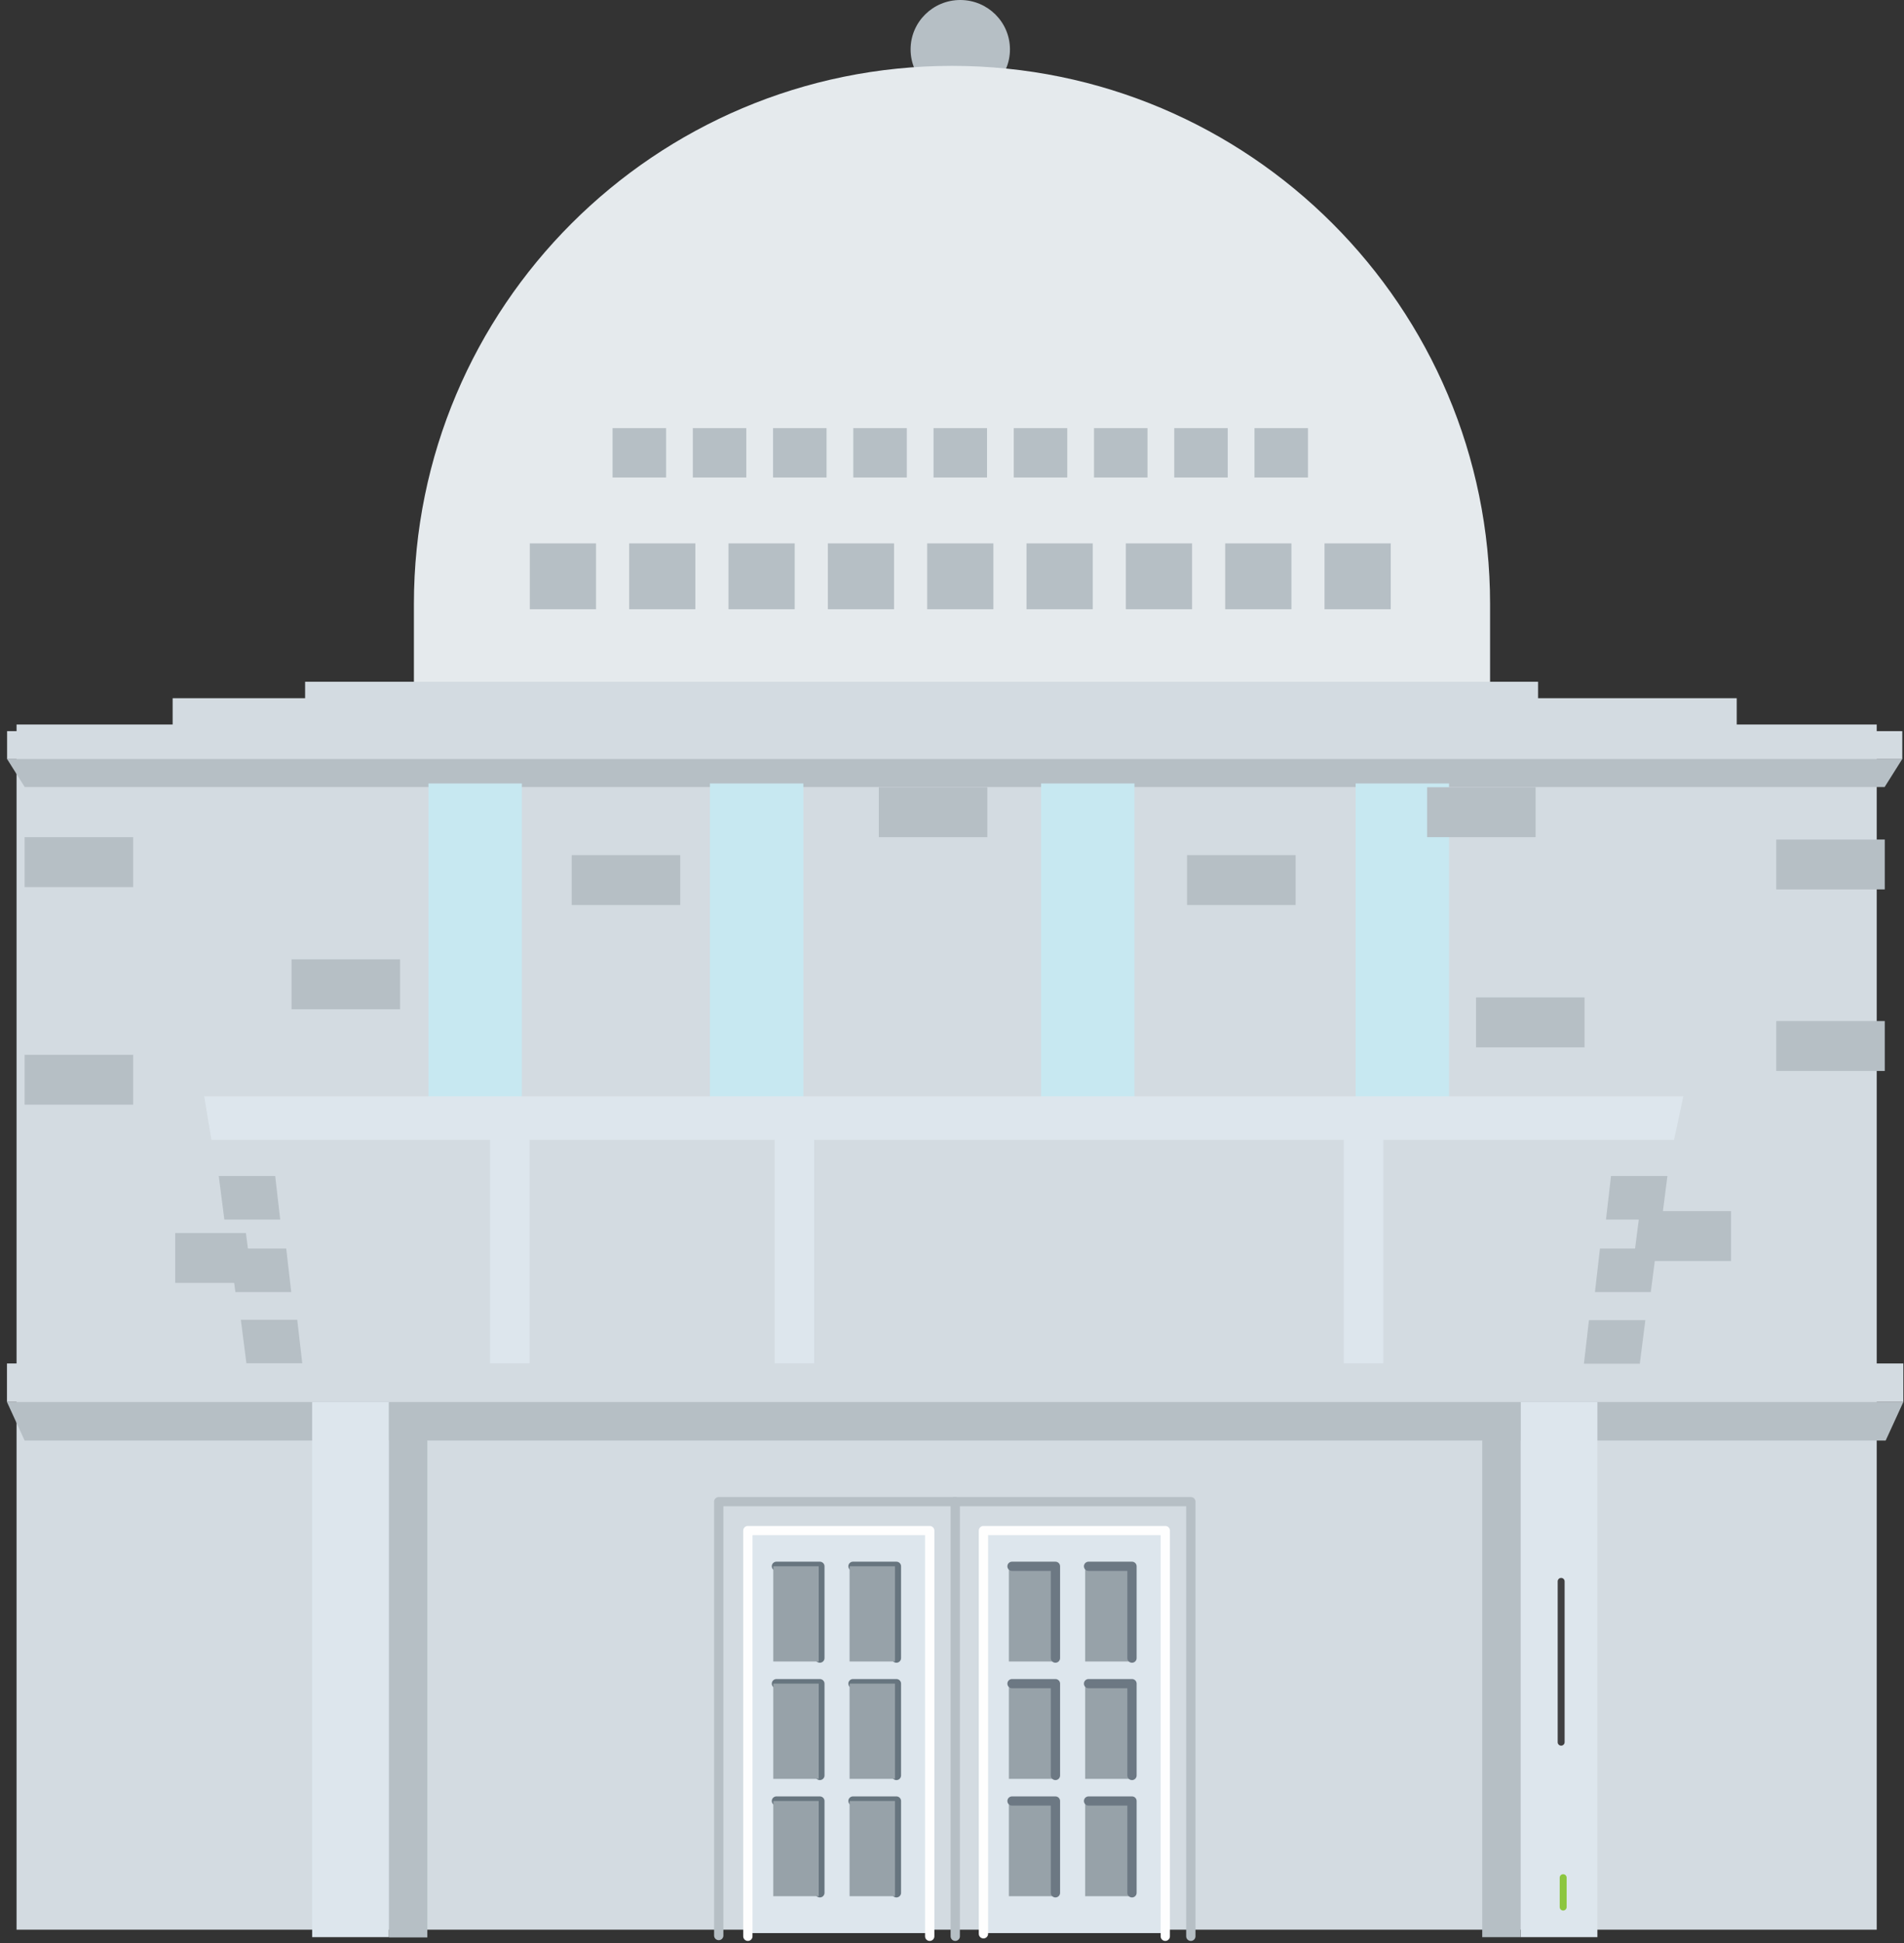 <?xml version="1.0" encoding="UTF-8"?>
<svg width="98px" height="100px" viewBox="0 0 98 100" version="1.1" xmlns="http://www.w3.org/2000/svg" xmlns:xlink="http://www.w3.org/1999/xlink">
    <rect x="0" y="0" width="98" height="100" fill="#333333" stroke="none"/>
    <!-- Generator: Sketch 51.3 (57544) - http://www.bohemiancoding.com/sketch -->
    <title>Group 37</title>
    <desc>Created with Sketch.</desc>
    <defs></defs>
    <g id="---▶︎--Home" stroke="none" stroke-width="1" fill="none" fill-rule="evenodd">
        <g id="Home-page-desktop-1" transform="translate(-724, -1218)">
            <g id="Group-34" transform="translate(635, 1171)">
                <g id="Group-37" transform="translate(89, 47)">
                    <ellipse id="Oval-6" fill="#B6BFC5" cx="49.426" cy="2.542" rx="2.557" ry="2.542"></ellipse>
                    <g id="Oval-5" transform="translate(21.304, 3.39)" fill="#E5EAED">
                        <path d="M27.696,0 L27.696,0 C42.992,-2.80980874e-15 55.391,12.4 55.391,27.696 L55.391,32.203 L0,32.203 L-7.10542736e-15,27.696 C-8.97863318e-15,12.4 12.4,2.80980874e-15 27.696,0 Z" id="Mask"></path>
                    </g>
                    <path d="M27.27,27.966 L30.678,27.966 L30.678,31.356 L27.27,31.356 L27.27,27.966 Z M32.383,27.966 L35.791,27.966 L35.791,31.356 L32.383,31.356 L32.383,27.966 Z M37.496,27.966 L40.904,27.966 L40.904,31.356 L37.496,31.356 L37.496,27.966 Z M42.609,27.966 L46.017,27.966 L46.017,31.356 L42.609,31.356 L42.609,27.966 Z M47.722,27.966 L51.13,27.966 L51.13,31.356 L47.722,31.356 L47.722,27.966 Z M52.835,27.966 L56.243,27.966 L56.243,31.356 L52.835,31.356 L52.835,27.966 Z M57.948,27.966 L61.357,27.966 L61.357,31.356 L57.948,31.356 L57.948,27.966 Z M63.061,27.966 L66.47,27.966 L66.47,31.356 L63.061,31.356 L63.061,27.966 Z M68.174,27.966 L71.583,27.966 L71.583,31.356 L68.174,31.356 L68.174,27.966 Z M31.53,22.034 L34.284,22.034 L34.284,24.576 L31.53,24.576 L31.53,22.034 Z M35.66,22.034 L38.413,22.034 L38.413,24.576 L35.66,24.576 L35.66,22.034 Z M39.79,22.034 L42.543,22.034 L42.543,24.576 L39.79,24.576 L39.79,22.034 Z M43.92,22.034 L46.673,22.034 L46.673,24.576 L43.92,24.576 L43.92,22.034 Z M48.049,22.034 L50.803,22.034 L50.803,24.576 L48.049,24.576 L48.049,22.034 Z M52.179,22.034 L54.932,22.034 L54.932,24.576 L52.179,24.576 L52.179,22.034 Z M56.309,22.034 L59.062,22.034 L59.062,24.576 L56.309,24.576 L56.309,22.034 Z M60.439,22.034 L63.192,22.034 L63.192,24.576 L60.439,24.576 L60.439,22.034 Z M64.569,22.034 L67.322,22.034 L67.322,24.576 L64.569,24.576 L64.569,22.034 Z" id="Combined-Shape" fill="#B6BFC5"></path>
                    <g id="Group-36" transform="translate(0, 34.746)">
                        <polygon id="Fill-3" fill="#D3DBE1" points="0.852 64.568 96.596 64.568 96.596 2.542 0.852 2.542 0.852 58.516"></polygon>
                        <polygon id="Fill-4" fill="#D3DBE1" points="0.365 4.325 97.911 4.325 97.911 2.883 0.365 2.883"></polygon>
                        <polygon id="Fill-4" fill="#D3DBE1" points="8.886 2.63 89.391 2.63 89.391 1.188 8.886 1.188"></polygon>
                        <polygon id="Fill-4" fill="#D3DBE1" points="15.704 1.783 79.165 1.783 79.165 0.341 15.704 0.341"></polygon>
                        <polygon id="Fill-5" fill="#B6BFC5" points="0.365 4.318 1.273 5.76 97.003 5.76 97.911 4.318"></polygon>
                        <polygon id="Fill-8" fill="#C7E8F1" points="22.054 23.237 26.861 23.237 26.861 5.576 22.054 5.576"></polygon>
                        <polygon id="Fill-8" fill="#C7E8F1" points="36.541 23.237 41.348 23.237 41.348 5.576 36.541 5.576"></polygon>
                        <polygon id="Fill-8" fill="#C7E8F1" points="53.585 23.237 58.391 23.237 58.391 5.576 53.585 5.576"></polygon>
                        <polygon id="Fill-8" fill="#C7E8F1" points="69.776 23.237 74.583 23.237 74.583 5.576 69.776 5.576"></polygon>
                        <polygon id="Fill-55" fill="#B6BFC5" points="9.018 31.282 14.604 31.282 14.604 28.714 9.018 28.714"></polygon>
                        <polygon id="Fill-56" fill="#B6BFC5" points="83.511 30.155 89.097 30.155 89.097 27.586 83.511 27.586"></polygon>
                        <polygon id="Fill-57" fill="#B6BFC5" points="75.971 19.156 81.558 19.156 81.558 16.587 75.971 16.587"></polygon>
                        <polygon id="Fill-58" fill="#B6BFC5" points="91.424 11.029 97.01 11.029 97.01 8.461 91.424 8.461"></polygon>
                        <polygon id="Fill-59" fill="#B6BFC5" points="91.424 20.373 97.01 20.373 97.01 17.804 91.424 17.804"></polygon>
                        <polygon id="Fill-60" fill="#B6BFC5" points="73.453 8.339 79.039 8.339 79.039 5.77 73.453 5.77"></polygon>
                        <polygon id="Fill-61" fill="#B6BFC5" points="61.098 11.832 66.685 11.832 66.685 9.263 61.098 9.263"></polygon>
                        <polygon id="Fill-62" fill="#B6BFC5" points="45.233 8.339 50.82 8.339 50.82 5.77 45.233 5.77"></polygon>
                        <polygon id="Fill-63" fill="#B6BFC5" points="29.426 11.832 35.012 11.832 35.012 9.263 29.426 9.263"></polygon>
                        <polygon id="Fill-64" fill="#B6BFC5" points="15.006 17.196 20.592 17.196 20.592 14.628 15.006 14.628"></polygon>
                        <polygon id="Fill-65" fill="#B6BFC5" points="1.266 22.109 6.852 22.109 6.852 19.54 1.266 19.54"></polygon>
                        <polygon id="Fill-66" fill="#B6BFC5" points="1.266 10.909 6.852 10.909 6.852 8.34 1.266 8.34"></polygon>
                        <polygon id="Fill-72" fill="#D3DBE1" points="83.296 36.254 13.622 36.254 11.805 22.046 85.113 22.046"></polygon>
                        <polygon id="Fill-73" fill="#D3DBE1" points="0.359 37.41 97.966 37.41 97.966 35.427 0.359 35.427"></polygon>
                        <polygon id="Fill-74" fill="#B6BFC5" points="0.359 37.41 1.267 39.393 97.057 39.393 97.966 37.41"></polygon>
                        <polygon id="Fill-75" fill="#DDE6ED" points="16.067 64.952 20.019 64.952 20.019 37.414 16.067 37.414"></polygon>
                        <polygon id="Fill-76" fill="#B6BFC5" points="21.995 64.966 20.02 64.966 20.02 37.428 21.995 39.401"></polygon>
                        <polygon id="Fill-77" fill="#DDE6ED" points="78.268 64.952 82.219 64.952 82.219 37.414 78.268 37.414"></polygon>
                        <polygon id="Fill-78" fill="#B6BFC5" points="76.291 64.952 78.267 64.952 78.267 37.414 76.291 39.387"></polygon>
                        <path d="M39.964,51.728 L42.199,51.728 C42.296,51.728 42.375,51.806 42.375,51.903 L42.375,56.63 C42.375,56.727 42.296,56.805 42.199,56.805 C42.101,56.805 42.022,56.727 42.022,56.63 L42.022,52.078 L39.964,52.078 C39.866,52.078 39.787,52 39.787,51.903 C39.787,51.806 39.866,51.728 39.964,51.728 Z M39.964,45.688 L42.199,45.688 C42.296,45.688 42.375,45.766 42.375,45.863 L42.375,50.59 C42.375,50.687 42.296,50.765 42.199,50.765 C42.101,50.765 42.022,50.687 42.022,50.59 L42.022,46.038 L39.964,46.038 C39.866,46.038 39.787,45.96 39.787,45.863 C39.787,45.766 39.866,45.688 39.964,45.688 Z M43.904,57.768 L46.139,57.768 C46.236,57.768 46.315,57.846 46.315,57.943 L46.315,62.67 C46.315,62.767 46.236,62.845 46.139,62.845 C46.041,62.845 45.962,62.767 45.962,62.67 L45.962,58.118 L43.904,58.118 C43.806,58.118 43.728,58.04 43.728,57.943 C43.728,57.846 43.806,57.768 43.904,57.768 Z M43.904,51.728 L46.139,51.728 C46.236,51.728 46.315,51.806 46.315,51.903 L46.315,56.63 C46.315,56.727 46.236,56.805 46.139,56.805 C46.041,56.805 45.962,56.727 45.962,56.63 L45.962,52.078 L43.904,52.078 C43.806,52.078 43.728,52 43.728,51.903 C43.728,51.806 43.806,51.728 43.904,51.728 Z M43.904,45.688 L46.139,45.688 C46.236,45.688 46.315,45.766 46.315,45.863 L46.315,50.59 C46.315,50.687 46.236,50.765 46.139,50.765 C46.041,50.765 45.962,50.687 45.962,50.59 L45.962,46.038 L43.904,46.038 C43.806,46.038 43.728,45.96 43.728,45.863 C43.728,45.766 43.806,45.688 43.904,45.688 Z M42.375,62.67 C42.375,62.767 42.296,62.845 42.199,62.845 C42.101,62.845 42.022,62.767 42.022,62.67 L42.022,58.118 L39.964,58.118 C39.866,58.118 39.787,58.04 39.787,57.943 C39.787,57.846 39.866,57.768 39.964,57.768 L42.199,57.768 C42.296,57.768 42.375,57.846 42.375,57.943 L42.375,62.67 Z M38.67,64.744 L47.676,64.744 L47.676,44.2 L38.67,44.2 L38.67,64.744 Z" id="Fill-79" fill="#DDE6ED"></path>
                        <path d="M49.168,65.147 C49.036,65.147 48.929,65.04 48.929,64.909 L48.929,42.776 L37.233,42.776 L37.233,64.871 C37.233,65.002 37.126,65.108 36.994,65.108 C36.862,65.108 36.755,65.002 36.755,64.871 L36.755,42.538 C36.755,42.407 36.862,42.301 36.994,42.301 L49.168,42.301 C49.3,42.301 49.407,42.407 49.407,42.538 L49.407,64.909 C49.407,65.04 49.3,65.147 49.168,65.147" id="Fill-81" fill="#B6BFC5"></path>
                        <path d="M47.852,65.147 C47.72,65.147 47.613,65.04 47.613,64.909 L47.613,44.264 L38.732,44.264 L38.732,64.909 C38.732,65.04 38.625,65.147 38.493,65.147 C38.361,65.147 38.254,65.04 38.254,64.909 L38.254,44.027 C38.254,43.896 38.361,43.789 38.493,43.789 L47.852,43.789 C47.984,43.789 48.092,43.896 48.092,44.027 L48.092,64.909 C48.092,65.04 47.984,65.147 47.852,65.147" id="Fill-83" fill="#FEFEFE"></path>
                        <path d="M42.198,50.829 C42.066,50.829 41.959,50.723 41.959,50.592 L41.959,46.102 L39.964,46.102 C39.832,46.102 39.725,45.996 39.725,45.865 C39.725,45.734 39.832,45.628 39.964,45.628 L42.198,45.628 C42.33,45.628 42.438,45.734 42.438,45.865 L42.438,50.592 C42.438,50.723 42.33,50.829 42.198,50.829" id="Fill-85" fill="#67757F"></path>
                        <path d="M42.198,56.869 C42.066,56.869 41.959,56.763 41.959,56.632 L41.959,52.142 L39.964,52.142 C39.832,52.142 39.725,52.036 39.725,51.905 C39.725,51.774 39.832,51.668 39.964,51.668 L42.198,51.668 C42.33,51.668 42.438,51.774 42.438,51.905 L42.438,56.632 C42.438,56.763 42.33,56.869 42.198,56.869" id="Fill-87" fill="#67757F"></path>
                        <path d="M42.198,62.909 C42.066,62.909 41.959,62.803 41.959,62.672 L41.959,58.182 L39.964,58.182 C39.832,58.182 39.725,58.076 39.725,57.945 C39.725,57.814 39.832,57.708 39.964,57.708 L42.198,57.708 C42.33,57.708 42.438,57.814 42.438,57.945 L42.438,62.672 C42.438,62.803 42.33,62.909 42.198,62.909" id="Fill-89" fill="#67757F"></path>
                        <path d="M46.139,50.829 C46.007,50.829 45.9,50.723 45.9,50.592 L45.9,46.102 L43.904,46.102 C43.772,46.102 43.665,45.996 43.665,45.865 C43.665,45.734 43.772,45.628 43.904,45.628 L46.139,45.628 C46.271,45.628 46.378,45.734 46.378,45.865 L46.378,50.592 C46.378,50.723 46.271,50.829 46.139,50.829" id="Fill-91" fill="#67757F"></path>
                        <path d="M46.139,56.869 C46.007,56.869 45.9,56.763 45.9,56.632 L45.9,52.142 L43.904,52.142 C43.772,52.142 43.665,52.036 43.665,51.905 C43.665,51.774 43.772,51.668 43.904,51.668 L46.139,51.668 C46.271,51.668 46.378,51.774 46.378,51.905 L46.378,56.632 C46.378,56.763 46.271,56.869 46.139,56.869" id="Fill-93" fill="#67757F"></path>
                        <path d="M46.139,62.909 C46.007,62.909 45.9,62.803 45.9,62.672 L45.9,58.182 L43.904,58.182 C43.772,58.182 43.665,58.076 43.665,57.945 C43.665,57.814 43.772,57.708 43.904,57.708 L46.139,57.708 C46.271,57.708 46.378,57.814 46.378,57.945 L46.378,62.672 C46.378,62.803 46.271,62.909 46.139,62.909" id="Fill-95" fill="#67757F"></path>
                        <path d="M52.089,51.728 L54.324,51.728 C54.421,51.728 54.5,51.806 54.5,51.903 L54.5,56.63 C54.5,56.727 54.421,56.805 54.324,56.805 C54.226,56.805 54.147,56.727 54.147,56.63 L54.147,52.078 L52.089,52.078 C51.991,52.078 51.912,52 51.912,51.903 C51.912,51.806 51.991,51.728 52.089,51.728 Z M52.089,45.688 L54.324,45.688 C54.421,45.688 54.5,45.766 54.5,45.863 L54.5,50.59 C54.5,50.687 54.421,50.765 54.324,50.765 C54.226,50.765 54.147,50.687 54.147,50.59 L54.147,46.038 L52.089,46.038 C51.991,46.038 51.912,45.96 51.912,45.863 C51.912,45.766 51.991,45.688 52.089,45.688 Z M56.029,57.768 L58.264,57.768 C58.362,57.768 58.441,57.846 58.441,57.943 L58.441,62.67 C58.441,62.767 58.362,62.845 58.264,62.845 C58.167,62.845 58.088,62.767 58.088,62.67 L58.088,58.118 L56.029,58.118 C55.932,58.118 55.853,58.04 55.853,57.943 C55.853,57.846 55.932,57.768 56.029,57.768 Z M56.029,51.728 L58.264,51.728 C58.362,51.728 58.441,51.806 58.441,51.903 L58.441,56.63 C58.441,56.727 58.362,56.805 58.264,56.805 C58.167,56.805 58.088,56.727 58.088,56.63 L58.088,52.078 L56.029,52.078 C55.932,52.078 55.853,52 55.853,51.903 C55.853,51.806 55.932,51.728 56.029,51.728 Z M56.029,45.688 L58.264,45.688 C58.362,45.688 58.441,45.766 58.441,45.863 L58.441,50.59 C58.441,50.687 58.362,50.765 58.264,50.765 C58.167,50.765 58.088,50.687 58.088,50.59 L58.088,46.038 L56.029,46.038 C55.932,46.038 55.853,45.96 55.853,45.863 C55.853,45.766 55.932,45.688 56.029,45.688 Z M54.5,62.67 C54.5,62.767 54.421,62.845 54.324,62.845 C54.226,62.845 54.147,62.767 54.147,62.67 L54.147,58.118 L52.089,58.118 C51.991,58.118 51.912,58.04 51.912,57.943 C51.912,57.846 51.991,57.768 52.089,57.768 L54.324,57.768 C54.421,57.768 54.5,57.846 54.5,57.943 L54.5,62.67 Z M50.795,64.744 L59.801,64.744 L59.801,44.2 L50.795,44.2 L50.795,64.744 Z" id="Fill-97" fill="#DDE6ED"></path>
                        <polygon id="Fill-99" fill="#97A2A9" points="39.801 50.765 42.14 50.765 42.14 45.864 39.801 45.864"></polygon>
                        <polygon id="Fill-101" fill="#97A2A9" points="43.728 50.765 46.066 50.765 46.066 45.864 43.728 45.864"></polygon>
                        <polygon id="Fill-103" fill="#97A2A9" points="39.801 56.805 42.14 56.805 42.14 51.904 39.801 51.904"></polygon>
                        <polygon id="Fill-105" fill="#97A2A9" points="43.728 56.805 46.066 56.805 46.066 51.904 43.728 51.904"></polygon>
                        <polygon id="Fill-107" fill="#97A2A9" points="39.801 62.845 42.14 62.845 42.14 57.944 39.801 57.944"></polygon>
                        <polygon id="Fill-109" fill="#97A2A9" points="43.728 62.845 46.066 62.845 46.066 57.944 43.728 57.944"></polygon>
                        <polygon id="Fill-111" fill="#97A2A9" points="51.926 50.765 54.265 50.765 54.265 45.864 51.926 45.864"></polygon>
                        <polygon id="Fill-113" fill="#97A2A9" points="55.853 50.765 58.192 50.765 58.192 45.864 55.853 45.864"></polygon>
                        <polygon id="Fill-115" fill="#97A2A9" points="51.926 56.805 54.265 56.805 54.265 51.904 51.926 51.904"></polygon>
                        <polygon id="Fill-117" fill="#97A2A9" points="55.853 56.805 58.192 56.805 58.192 51.904 55.853 51.904"></polygon>
                        <polygon id="Fill-119" fill="#97A2A9" points="51.926 62.845 54.265 62.845 54.265 57.944 51.926 57.944"></polygon>
                        <polygon id="Fill-121" fill="#97A2A9" points="55.853 62.845 58.192 62.845 58.192 57.944 55.853 57.944"></polygon>
                        <path d="M61.293,65.147 C61.161,65.147 61.054,65.04 61.054,64.909 L61.054,42.776 L49.119,42.776 C48.987,42.776 48.88,42.67 48.88,42.538 C48.88,42.407 48.987,42.301 49.119,42.301 L61.293,42.301 C61.425,42.301 61.532,42.407 61.532,42.538 L61.532,64.909 C61.532,65.04 61.425,65.147 61.293,65.147" id="Fill-123" fill="#B6BFC5"></path>
                        <path d="M59.978,65.147 C59.846,65.147 59.739,65.04 59.739,64.909 L59.739,44.264 L50.858,44.264 L50.858,64.781 C50.858,64.912 50.751,65.018 50.619,65.018 C50.487,65.018 50.379,64.912 50.379,64.781 L50.379,44.027 C50.379,43.896 50.487,43.789 50.619,43.789 L59.978,43.789 C60.11,43.789 60.217,43.896 60.217,44.027 L60.217,64.909 C60.217,65.04 60.11,65.147 59.978,65.147" id="Fill-125" fill="#FEFEFE"></path>
                        <path d="M54.324,50.829 C54.192,50.829 54.085,50.723 54.085,50.592 L54.085,46.102 L52.089,46.102 C51.957,46.102 51.85,45.996 51.85,45.865 C51.85,45.734 51.957,45.628 52.089,45.628 L54.324,45.628 C54.456,45.628 54.563,45.734 54.563,45.865 L54.563,50.592 C54.563,50.723 54.456,50.829 54.324,50.829" id="Fill-127" fill="#6C7883"></path>
                        <path d="M54.324,56.869 C54.192,56.869 54.085,56.763 54.085,56.632 L54.085,52.142 L52.089,52.142 C51.957,52.142 51.85,52.036 51.85,51.905 C51.85,51.774 51.957,51.668 52.089,51.668 L54.324,51.668 C54.456,51.668 54.563,51.774 54.563,51.905 L54.563,56.632 C54.563,56.763 54.456,56.869 54.324,56.869" id="Fill-129" fill="#6C7883"></path>
                        <path d="M54.324,62.909 C54.192,62.909 54.085,62.803 54.085,62.672 L54.085,58.182 L52.089,58.182 C51.957,58.182 51.85,58.076 51.85,57.945 C51.85,57.814 51.957,57.708 52.089,57.708 L54.324,57.708 C54.456,57.708 54.563,57.814 54.563,57.945 L54.563,62.672 C54.563,62.803 54.456,62.909 54.324,62.909" id="Fill-131" fill="#6C7883"></path>
                        <path d="M58.264,50.829 C58.132,50.829 58.025,50.723 58.025,50.592 L58.025,46.102 L56.029,46.102 C55.897,46.102 55.79,45.996 55.79,45.865 C55.79,45.734 55.897,45.628 56.029,45.628 L58.264,45.628 C58.396,45.628 58.503,45.734 58.503,45.865 L58.503,50.592 C58.503,50.723 58.396,50.829 58.264,50.829" id="Fill-133" fill="#6C7883"></path>
                        <path d="M58.264,56.869 C58.132,56.869 58.025,56.763 58.025,56.632 L58.025,52.142 L56.029,52.142 C55.897,52.142 55.79,52.036 55.79,51.905 C55.79,51.774 55.897,51.668 56.029,51.668 L58.264,51.668 C58.396,51.668 58.503,51.774 58.503,51.905 L58.503,56.632 C58.503,56.763 58.396,56.869 58.264,56.869" id="Fill-135" fill="#6C7883"></path>
                        <path d="M58.264,62.909 C58.132,62.909 58.025,62.803 58.025,62.672 L58.025,58.182 L56.029,58.182 C55.897,58.182 55.79,58.076 55.79,57.945 C55.79,57.814 55.897,57.708 56.029,57.708 L58.264,57.708 C58.396,57.708 58.503,57.814 58.503,57.945 L58.503,62.672 C58.503,62.803 58.396,62.909 58.264,62.909" id="Fill-137" fill="#6C7883"></path>
                        <path d="M80.353,55.097 C80.255,55.097 80.175,55.017 80.175,54.919 L80.175,46.641 C80.175,46.543 80.255,46.463 80.353,46.463 C80.452,46.463 80.532,46.543 80.532,46.641 L80.532,54.919 C80.532,55.017 80.452,55.097 80.353,55.097" id="Fill-151" fill="#404042"></path>
                        <path d="M80.279,63.404 L80.279,61.89 C80.279,61.792 80.359,61.712 80.457,61.712 C80.556,61.712 80.636,61.792 80.636,61.89 L80.636,63.404 C80.636,63.502 80.556,63.582 80.457,63.582 C80.359,63.582 80.279,63.502 80.279,63.404 Z" id="Fill-173" fill="#8CC63F"></path>
                        <polygon id="Fill-207" fill="#B6BFC5" points="14.422 28.02 14.164 25.779 11.26 25.779 11.547 28.02"></polygon>
                        <polygon id="Fill-208" fill="#B6BFC5" points="14.99 31.753 14.732 29.512 11.828 29.512 12.115 31.753"></polygon>
                        <polygon id="Fill-209" fill="#B6BFC5" points="15.558 35.418 15.299 33.177 12.396 33.177 12.683 35.418"></polygon>
                        <polygon id="Fill-210" fill="#B6BFC5" points="82.661 28.02 82.919 25.779 85.823 25.779 85.536 28.02"></polygon>
                        <polygon id="Fill-211" fill="#B6BFC5" points="82.093 31.753 82.351 29.512 85.255 29.512 84.968 31.753"></polygon>
                        <polygon id="Fill-212" fill="#B6BFC5" points="81.525 35.441 81.784 33.199 84.687 33.199 84.401 35.441"></polygon>
                        <polygon id="Fill-213" fill="#DDE6ED" points="25.223 35.418 27.258 35.418 27.258 23.813 25.223 23.813"></polygon>
                        <polygon id="Fill-214" fill="#DDE6ED" points="39.871 35.418 41.906 35.418 41.906 23.813 39.871 23.813"></polygon>
                        <polygon id="Fill-216" fill="#DDE6ED" points="69.166 35.418 71.201 35.418 71.201 23.813 69.166 23.813"></polygon>
                        <polygon id="Fill-217" fill="#DDE6ED" points="86.163 23.92 86.643 21.678 10.511 21.678 10.882 23.92"></polygon>
                    </g>
                </g>
            </g>
        </g>
    </g>
</svg>